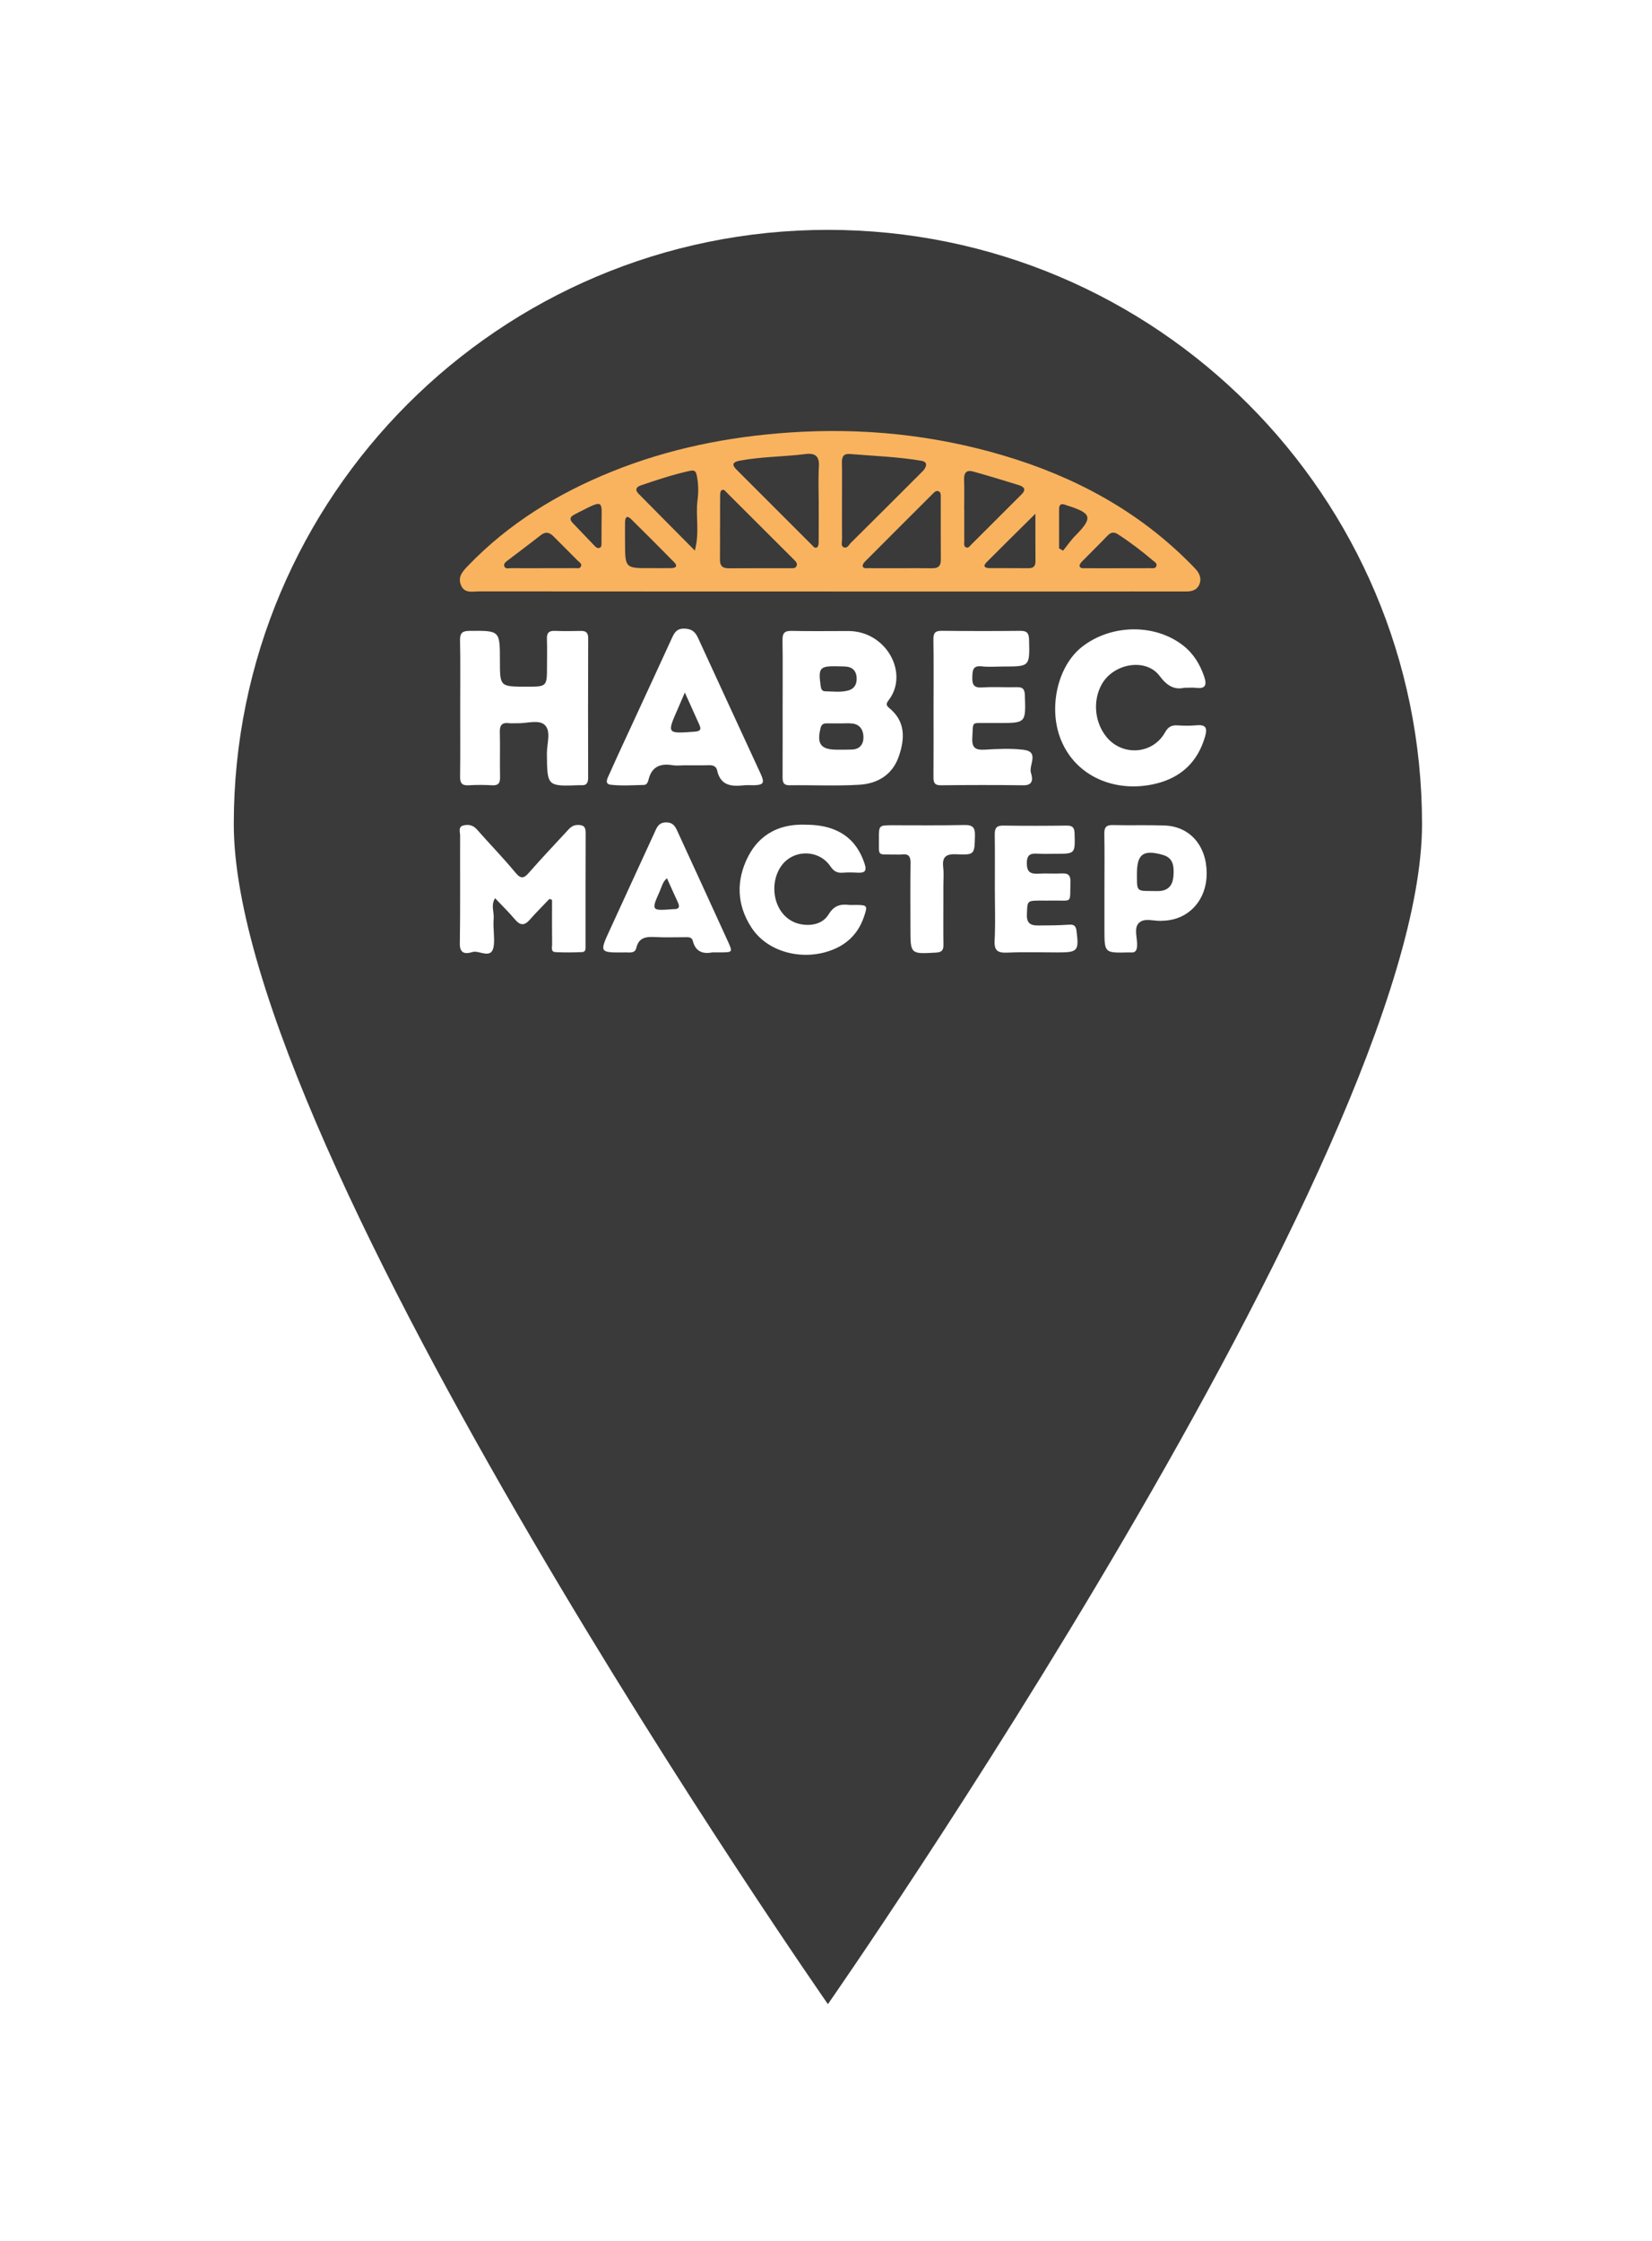 <svg width="115" height="156" viewBox="0 0 115 156" fill="none" xmlns="http://www.w3.org/2000/svg">
    <g filter="url(#filter0_d)">
        <path d="M98.991 53.358C98.991 76.2 57.633 135.5 57.633 135.5C57.633 135.5 16.274 76.2 16.274 53.358C16.274 30.517 34.791 12 57.633 12C80.474 12 98.991 30.517 98.991 53.358Z" fill="#3A3A3A"/>
    </g>
    <path d="M33.386 41.163C41.502 41.171 49.621 41.169 57.737 41.169C57.737 41.171 57.737 41.171 57.737 41.172C63.464 41.172 69.191 41.172 74.919 41.172C77.459 41.172 79.998 41.163 82.538 41.171C82.945 41.172 83.299 41.093 83.477 40.708C83.664 40.301 83.52 39.93 83.232 39.612C83.115 39.483 82.991 39.359 82.868 39.235C79.212 35.536 74.762 33.16 69.837 31.701C64.992 30.266 60.026 29.758 54.956 30.105C50.678 30.398 46.546 31.226 42.576 32.833C38.824 34.349 35.433 36.425 32.602 39.358C32.222 39.752 31.852 40.134 32.084 40.718C32.33 41.338 32.912 41.163 33.386 41.163ZM77.103 37.28C77.338 37.033 77.557 37.018 77.825 37.19C78.683 37.742 79.489 38.364 80.267 39.022C80.387 39.122 80.592 39.232 80.481 39.441C80.4 39.591 80.217 39.548 80.075 39.549C79.329 39.554 78.581 39.551 77.835 39.551C77.835 39.552 77.835 39.552 77.835 39.554C77.064 39.554 76.293 39.557 75.521 39.552C75.378 39.551 75.185 39.576 75.152 39.392C75.136 39.301 75.239 39.168 75.32 39.084C75.91 38.48 76.52 37.891 77.103 37.28ZM74.146 35.133C74.192 35.151 74.239 35.169 74.287 35.184C76.018 35.727 76.094 36.032 74.858 37.286C74.544 37.603 74.29 37.98 74.007 38.328C73.913 38.276 73.819 38.225 73.725 38.172C73.725 37.261 73.726 36.349 73.725 35.437C73.725 35.133 73.856 35.026 74.146 35.133ZM72.082 39.072C72.085 39.421 71.926 39.555 71.584 39.552C70.692 39.542 69.799 39.549 68.907 39.546C68.579 39.545 68.379 39.435 68.687 39.126C69.765 38.042 70.855 36.971 72.077 35.758C72.079 36.993 72.074 38.033 72.082 39.072ZM67.735 32.818C68.807 33.117 69.872 33.44 70.935 33.77C71.282 33.878 71.453 34.075 71.118 34.407C69.941 35.579 68.769 36.757 67.591 37.929C67.493 38.026 67.391 38.19 67.222 38.086C67.076 37.996 67.126 37.818 67.125 37.676C67.121 36.932 67.124 36.189 67.124 35.444C67.122 35.444 67.121 35.444 67.119 35.444C67.119 34.751 67.137 34.056 67.113 33.362C67.097 32.894 67.3 32.695 67.735 32.818ZM65.34 34.198C65.503 34.271 65.488 34.441 65.488 34.588C65.49 36.054 65.485 37.521 65.493 38.987C65.494 39.404 65.297 39.561 64.898 39.554C64.152 39.542 63.406 39.551 62.661 39.551C61.916 39.552 61.17 39.554 60.425 39.549C60.283 39.548 60.09 39.587 60.053 39.401C60.035 39.312 60.131 39.172 60.21 39.093C61.788 37.507 63.371 35.927 64.954 34.347C65.058 34.244 65.176 34.123 65.34 34.198ZM58.614 34.926C58.614 34.237 58.62 33.546 58.617 32.857C58.615 32.627 58.614 32.397 58.609 32.168C58.602 31.755 58.755 31.567 59.175 31.601C60.83 31.739 62.491 31.794 64.132 32.071C64.478 32.129 64.545 32.314 64.388 32.595C64.318 32.722 64.201 32.827 64.097 32.932C62.481 34.549 60.865 36.166 59.24 37.775C59.096 37.917 58.974 38.211 58.717 38.086C58.519 37.989 58.62 37.724 58.617 37.536C58.609 36.666 58.614 35.796 58.614 34.926ZM51.503 32.063C53.017 31.781 54.561 31.796 56.084 31.603C56.737 31.52 57.05 31.748 57.005 32.467C56.999 32.571 56.993 32.678 56.99 32.782C56.963 33.519 56.993 34.259 56.993 34.999C56.993 35.918 56.996 36.836 56.989 37.755C56.987 37.869 56.966 38.03 56.892 38.087C56.733 38.208 56.624 38.039 56.525 37.942C54.767 36.189 53.011 34.434 51.259 32.676C50.885 32.301 51.066 32.144 51.503 32.063ZM50.12 36.694C50.121 36.694 50.124 36.694 50.126 36.694C50.126 35.95 50.121 35.205 50.13 34.461C50.132 34.346 50.151 34.183 50.226 34.129C50.386 34.014 50.492 34.187 50.588 34.283C52.153 35.84 53.717 37.4 55.277 38.963C55.397 39.084 55.539 39.217 55.44 39.415C55.359 39.576 55.187 39.551 55.045 39.551C53.606 39.554 52.168 39.545 50.728 39.557C50.278 39.56 50.108 39.365 50.117 38.927C50.13 38.183 50.12 37.438 50.12 36.694ZM44.597 33.79C45.722 33.41 46.848 33.029 48.014 32.776C48.341 32.704 48.444 32.788 48.507 33.106C48.621 33.676 48.633 34.256 48.558 34.811C48.411 35.909 48.716 37.026 48.37 38.323C46.975 36.915 45.701 35.636 44.435 34.349C44.177 34.086 44.314 33.885 44.597 33.79ZM43.511 36.364C43.516 36.05 43.611 35.82 43.933 36.133C44.943 37.126 45.943 38.131 46.936 39.141C47.187 39.397 47.059 39.537 46.745 39.543C46.272 39.552 45.8 39.545 45.328 39.545C43.519 39.557 43.517 39.557 43.51 37.779C43.507 37.308 43.505 36.836 43.511 36.364ZM39.978 35.82C40.066 35.775 40.153 35.725 40.241 35.681C42.115 34.73 41.877 34.797 41.875 36.631C41.875 37.029 41.876 37.426 41.873 37.824C41.872 37.945 41.877 38.086 41.733 38.136C41.599 38.181 41.496 38.104 41.408 38.011C40.894 37.473 40.381 36.933 39.864 36.398C39.617 36.141 39.697 35.963 39.978 35.82ZM35.377 38.983C36.124 38.407 36.886 37.851 37.625 37.264C37.973 36.986 38.245 37.045 38.532 37.335C39.091 37.902 39.661 38.458 40.218 39.026C40.329 39.14 40.544 39.238 40.429 39.447C40.347 39.599 40.163 39.545 40.02 39.546C39.274 39.551 38.526 39.548 37.78 39.549C37.058 39.551 36.338 39.557 35.616 39.546C35.433 39.543 35.172 39.645 35.099 39.391C35.048 39.211 35.242 39.086 35.377 38.983Z" fill="#F9B35E"/>
    <path d="M54.974 54.659C56.59 54.638 58.211 54.72 59.82 54.623C61.079 54.547 62.119 53.94 62.563 52.665C62.995 51.422 63.051 50.21 61.892 49.274C61.64 49.071 61.711 48.934 61.867 48.73C63.293 46.86 61.704 43.925 59.052 43.923C57.734 43.922 56.417 43.944 55.098 43.914C54.596 43.904 54.465 44.087 54.472 44.564C54.478 44.956 54.482 45.347 54.484 45.739C54.49 46.914 54.481 48.089 54.481 49.264C54.481 50.856 54.485 52.446 54.478 54.038C54.478 54.388 54.484 54.665 54.974 54.659ZM58.323 46.379C58.595 46.397 58.882 46.364 59.133 46.445C59.504 46.564 59.641 46.89 59.635 47.271C59.629 47.664 59.444 47.947 59.07 48.055C58.536 48.209 57.985 48.125 57.442 48.119C57.191 48.116 57.151 47.916 57.122 47.7C56.955 46.475 57.066 46.35 58.323 46.379ZM57.125 50.666C57.188 50.418 57.326 50.351 57.545 50.351C57.843 50.352 58.139 50.351 58.436 50.351C58.436 50.352 58.436 50.354 58.436 50.355C58.734 50.355 59.033 50.33 59.327 50.361C59.868 50.419 60.097 50.817 60.107 51.289C60.118 51.78 59.873 52.149 59.314 52.173C58.967 52.188 58.62 52.182 58.275 52.182C57.136 52.185 56.841 51.786 57.125 50.666Z" fill="white"/>
    <path d="M40.414 43.916C39.818 43.932 39.22 43.935 38.623 43.913C38.197 43.896 38.055 44.069 38.072 44.485C38.097 45.105 38.076 45.729 38.078 46.35C38.078 47.799 38.079 47.799 36.637 47.797C34.8 47.794 34.8 47.794 34.8 45.99C34.8 43.881 34.8 43.898 32.709 43.911C32.202 43.914 32.013 44.038 32.024 44.576C32.033 44.968 32.037 45.359 32.04 45.751C32.048 46.926 32.036 48.102 32.036 49.277C32.036 50.074 32.039 50.869 32.04 51.666C32.04 52.463 32.039 53.258 32.028 54.055C32.022 54.503 32.152 54.687 32.619 54.66C33.164 54.627 33.715 54.629 34.26 54.66C34.695 54.684 34.818 54.508 34.809 54.095C34.788 53.05 34.821 52.005 34.794 50.961C34.78 50.469 34.957 50.274 35.441 50.337C35.613 50.36 35.789 50.334 35.963 50.342C36.629 50.373 37.49 50.064 37.915 50.455C38.387 50.892 38.063 51.775 38.07 52.461C38.094 54.739 38.079 54.739 40.353 54.653C40.378 54.651 40.402 54.65 40.428 54.653C40.819 54.693 40.943 54.509 40.942 54.13C40.933 50.895 40.933 47.661 40.945 44.427C40.945 44.028 40.788 43.905 40.414 43.916Z" fill="white"/>
    <path d="M82.348 44.92C80.394 43.404 77.382 43.437 75.349 45.002C73.627 46.328 72.957 49.252 73.845 51.472C74.89 54.085 77.695 55.219 80.46 54.548C82.209 54.124 83.378 53.04 83.889 51.267C84.082 50.6 83.885 50.424 83.246 50.487C82.828 50.527 82.4 50.515 81.979 50.49C81.568 50.464 81.324 50.581 81.101 50.978C80.242 52.514 78.128 52.656 77.019 51.288C76.197 50.273 76.061 48.786 76.686 47.648C77.502 46.165 79.775 45.772 80.726 47.053C81.252 47.763 81.775 48.025 82.433 47.874C82.807 47.874 83.034 47.85 83.255 47.878C83.916 47.962 84.023 47.679 83.831 47.11C83.535 46.238 83.082 45.489 82.348 44.92Z" fill="white"/>
    <path d="M71.766 53.795C71.599 53.252 72.384 52.322 71.245 52.188C70.361 52.083 69.452 52.127 68.558 52.18C67.898 52.221 67.642 52.053 67.685 51.339C67.756 50.174 67.594 50.339 68.677 50.328C68.95 50.325 69.224 50.328 69.499 50.328C71.425 50.327 71.412 50.328 71.343 48.379C71.328 47.946 71.179 47.821 70.772 47.832C69.975 47.853 69.176 47.797 68.383 47.85C67.802 47.889 67.669 47.675 67.685 47.134C67.702 46.647 67.718 46.313 68.352 46.383C68.844 46.439 69.346 46.394 69.845 46.394C71.698 46.392 71.684 46.394 71.635 44.512C71.623 44.056 71.479 43.907 71.028 43.911C69.21 43.929 67.392 43.929 65.575 43.908C65.122 43.902 64.969 44.038 64.977 44.5C64.983 44.898 64.987 45.297 64.989 45.694C64.995 46.89 64.986 48.084 64.986 49.28C64.986 50.874 64.992 52.467 64.981 54.061C64.978 54.433 65.023 54.665 65.497 54.66C67.413 54.639 69.331 54.635 71.249 54.66C71.986 54.671 71.869 54.125 71.766 53.795Z" fill="white"/>
    <path d="M52.45 54.657C53.153 54.644 53.248 54.508 52.951 53.861C51.498 50.702 50.032 47.549 48.585 44.388C48.383 43.947 48.115 43.76 47.616 43.755C47.099 43.751 46.937 44.053 46.766 44.43C45.887 46.349 44.999 48.265 44.114 50.183C43.541 51.424 42.961 52.66 42.407 53.91C42.302 54.145 42.04 54.571 42.522 54.624C43.283 54.709 44.06 54.654 44.83 54.636C45.03 54.632 45.108 54.427 45.148 54.263C45.368 53.364 45.961 53.123 46.81 53.261C46.884 53.273 46.957 53.279 47.032 53.282C47.254 53.291 47.481 53.269 47.706 53.269C48.117 53.269 48.526 53.276 48.938 53.272C49.074 53.27 49.211 53.267 49.347 53.263C49.636 53.252 49.861 53.345 49.92 53.617C50.148 54.68 50.905 54.76 51.779 54.663C52 54.636 52.226 54.66 52.45 54.657ZM48.367 50.928C46.414 51.071 46.416 51.083 47.193 49.319C47.329 49.008 47.462 48.696 47.673 48.204C48.069 49.083 48.368 49.756 48.674 50.425C48.827 50.756 48.779 50.896 48.367 50.928Z" fill="white"/>
    <path d="M40.187 57.423C39.837 57.432 39.655 57.648 39.453 57.868C38.578 58.82 37.683 59.756 36.834 60.731C36.475 61.142 36.272 61.211 35.88 60.738C35.024 59.705 34.085 58.743 33.199 57.734C32.927 57.423 32.598 57.37 32.257 57.456C31.879 57.55 32.03 57.907 32.03 58.154C32.021 60.666 32.048 63.181 32.01 65.692C31.998 66.466 32.517 66.381 32.888 66.267C33.393 66.112 34.294 66.894 34.384 65.72C34.429 65.13 34.311 64.526 34.366 63.937C34.408 63.489 34.152 63.019 34.463 62.52C34.946 63.031 35.422 63.493 35.847 63.997C36.206 64.42 36.501 64.45 36.874 64.022C37.314 63.522 37.788 63.051 38.248 62.568C38.308 62.59 38.369 62.613 38.429 62.635C38.429 63.671 38.423 64.705 38.434 65.741C38.435 65.942 38.327 66.255 38.665 66.273C39.286 66.305 39.909 66.3 40.529 66.27C40.806 66.257 40.761 65.986 40.763 65.798C40.766 63.185 40.757 60.572 40.771 57.961C40.771 57.515 40.586 57.412 40.187 57.423Z" fill="white"/>
    <path d="M59.611 62.988C59.438 62.986 59.261 63.003 59.089 62.985C58.486 62.918 58.052 63.039 57.686 63.641C57.312 64.252 56.612 64.457 55.862 64.351C53.962 64.082 53.394 61.693 54.379 60.287C55.203 59.107 56.994 59.106 57.802 60.296C58.028 60.627 58.257 60.777 58.65 60.746C58.997 60.719 59.346 60.725 59.693 60.743C60.191 60.768 60.363 60.645 60.179 60.097C59.991 59.536 59.732 59.064 59.4 58.678C59.267 58.524 59.122 58.384 58.965 58.258C58.838 58.155 58.701 58.065 58.557 57.98C58.402 57.889 58.237 57.808 58.062 57.739C57.506 57.518 56.856 57.405 56.101 57.405C55.545 57.382 55.023 57.435 54.545 57.565C54.258 57.642 53.986 57.75 53.732 57.886C53.052 58.248 52.494 58.816 52.088 59.602C51.237 61.249 51.269 62.968 52.312 64.566C53.472 66.345 56.004 66.921 58.027 66.081C59.073 65.646 59.777 64.891 60.143 63.813C60.403 63.043 60.385 62.997 59.611 62.988Z" fill="white"/>
    <path d="M81.05 57.457C79.858 57.418 78.662 57.46 77.467 57.43C76.999 57.418 76.868 57.594 76.875 58.038C76.898 59.307 76.883 60.577 76.883 61.846C76.883 62.792 76.883 63.737 76.883 64.683C76.883 66.333 76.883 66.333 78.534 66.294C78.584 66.293 78.635 66.29 78.684 66.294C79.049 66.335 79.143 66.152 79.156 65.813C79.179 65.275 78.91 64.596 79.289 64.234C79.692 63.85 80.384 64.154 80.946 64.088C80.97 64.085 80.995 64.086 81.02 64.085C82.757 64.01 83.994 62.651 84 60.81C84.006 58.87 82.835 57.517 81.05 57.457ZM81.689 60.944C81.654 61.529 81.412 61.944 80.78 62.015C80.584 62.035 80.384 62.018 80.186 62.019C79.21 62.022 79.15 62.022 79.144 61.166C79.144 61.109 79.144 61.047 79.144 60.983C79.144 60.934 79.144 60.885 79.144 60.835C79.143 59.442 79.582 59.115 80.958 59.509C81.696 59.722 81.726 60.322 81.689 60.944Z" fill="white"/>
    <path d="M47.23 58.018C47.059 57.65 46.938 57.234 46.36 57.243C45.819 57.252 45.708 57.638 45.548 57.985C44.515 60.217 43.499 62.456 42.469 64.689C41.717 66.318 41.711 66.315 43.541 66.293C43.832 66.29 44.203 66.375 44.292 65.99C44.476 65.209 45.023 65.194 45.657 65.227C46.327 65.261 47.001 65.235 47.672 65.235C47.895 65.235 48.157 65.202 48.227 65.487C48.43 66.311 49.013 66.402 49.586 66.293C49.864 66.293 50.012 66.294 50.161 66.293C51.018 66.285 51.019 66.285 50.647 65.472C49.509 62.986 48.376 60.499 47.23 58.018ZM46.917 63.281C46.892 63.281 46.868 63.281 46.843 63.282C45.337 63.403 45.322 63.387 45.929 62.034C46.056 61.752 46.103 61.42 46.426 61.127C46.702 61.738 46.941 62.276 47.19 62.81C47.33 63.111 47.288 63.287 46.917 63.281Z" fill="white"/>
    <path d="M74.397 64.363C73.679 64.414 72.959 64.417 72.24 64.418C71.761 64.42 71.464 64.272 71.485 63.677C71.518 62.689 71.479 62.688 72.465 62.686C72.739 62.686 73.013 62.691 73.286 62.686C74.685 62.658 74.47 62.946 74.516 61.392C74.53 60.928 74.368 60.773 73.918 60.797C73.373 60.825 72.823 60.779 72.279 60.812C71.724 60.844 71.477 60.693 71.48 60.069C71.483 59.433 71.797 59.393 72.274 59.423C72.67 59.447 73.069 59.429 73.467 59.429C74.857 59.429 74.841 59.429 74.805 58.027C74.794 57.608 74.67 57.46 74.247 57.466C72.781 57.484 71.313 57.487 69.847 57.465C69.383 57.457 69.241 57.632 69.247 58.076C69.266 59.344 69.254 60.611 69.254 61.88C69.254 62.925 69.29 63.97 69.257 65.013C69.253 65.163 69.247 65.311 69.238 65.46C69.199 66.182 69.462 66.336 70.123 66.308C71.289 66.257 72.459 66.294 73.628 66.294C75.035 66.294 75.116 66.194 74.938 64.785C74.89 64.424 74.746 64.338 74.397 64.363Z" fill="white"/>
    <path d="M67.123 57.426C65.458 57.463 63.791 57.441 62.125 57.442C61.181 57.442 61.175 57.442 61.183 58.423C61.193 59.627 61.039 59.465 62.27 59.48C62.443 59.481 62.62 59.494 62.791 59.474C63.252 59.418 63.391 59.615 63.385 60.068C63.362 61.586 63.376 63.103 63.377 64.62C63.377 66.421 63.376 66.409 65.17 66.305C65.569 66.282 65.681 66.131 65.675 65.764C65.66 64.794 65.67 63.823 65.67 62.853C65.672 62.456 65.672 62.058 65.67 61.659C65.67 61.236 65.708 60.808 65.66 60.391C65.579 59.692 65.8 59.429 66.548 59.462C67.863 59.52 67.833 59.474 67.869 58.185C67.886 57.594 67.715 57.412 67.123 57.426Z" fill="white"/>
    <defs>
        <filter id="filter0_d" x="0.274" y="0" width="114.716" height="155.5" filterUnits="userSpaceOnUse" color-interpolation-filters="sRGB">
            <feFlood flood-opacity="0" result="BackgroundImageFix"/>
            <feColorMatrix in="SourceAlpha" type="matrix" values="0 0 0 0 0 0 0 0 0 0 0 0 0 0 0 0 0 0 127 0"/>
            <feOffset dy="4"/>
            <feGaussianBlur stdDeviation="8"/>
            <feColorMatrix type="matrix" values="0 0 0 0 0.976 0 0 0 0 0.702 0 0 0 0 0.369 0 0 0 0.5 0"/>
            <feBlend mode="normal" in2="BackgroundImageFix" result="effect1_dropShadow"/>
            <feBlend mode="normal" in="SourceGraphic" in2="effect1_dropShadow" result="shape"/>
        </filter>
    </defs>
</svg>
